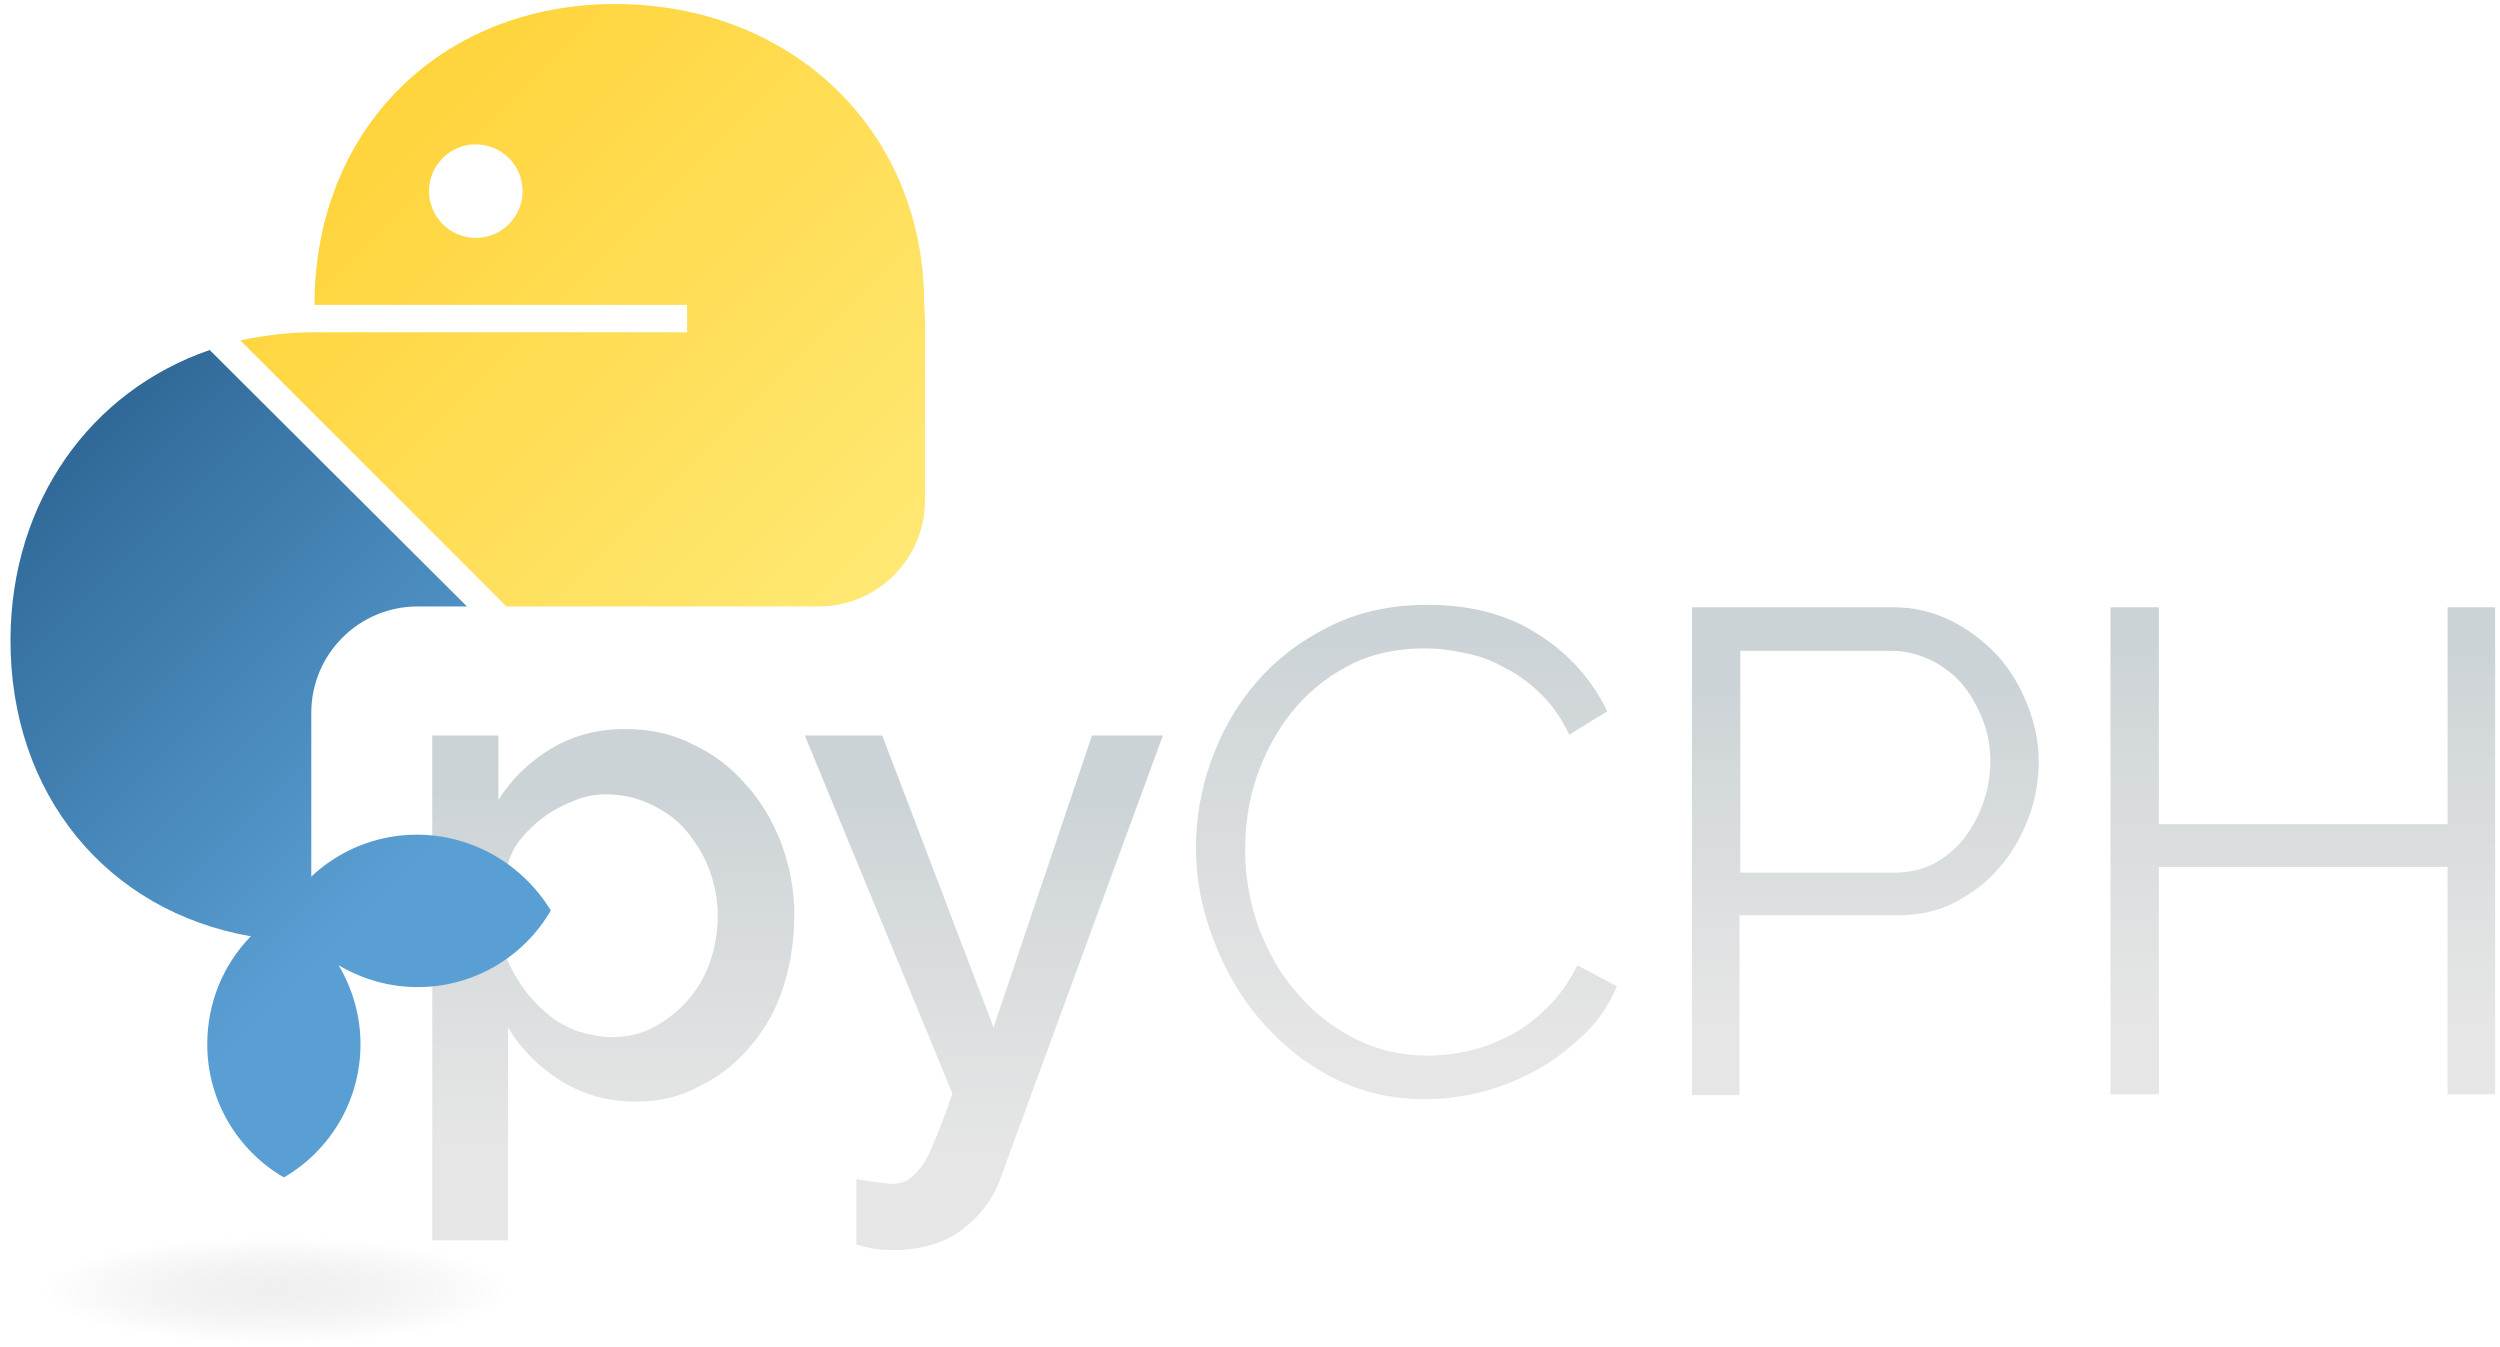 <?xml version="1.0" encoding="utf-8"?>
<!-- Generator: Adobe Illustrator 24.0.1, SVG Export Plug-In . SVG Version: 6.00 Build 0)  -->
<svg version="1.1" id="Layer_1" xmlns="http://www.w3.org/2000/svg" xmlns:xlink="http://www.w3.org/1999/xlink" x="0px" y="0px"
	 viewBox="0 0 310 167" style="enable-background:new 0 0 310 167;" xml:space="preserve">
<style type="text/css">
	.st0{fill:url(#SVGID_1_);}
	.st1{fill:url(#SVGID_2_);}
	.st2{fill:url(#SVGID_3_);}
	.st3{fill:url(#SVGID_4_);}
	.st4{fill:url(#SVGID_5_);}
	.st5{fill:url(#SVGID_6_);}
	.st6{fill:url(#SVGID_7_);}
	.st7{opacity:0.444;fill:url(#path1894_1_);enable-background:new    ;}
</style>
<g id="horizontal_1_">
	<g>
		<linearGradient id="SVGID_1_" gradientUnits="userSpaceOnUse" x1="76.13" y1="98.001" x2="76.13" y2="142.988">
			<stop  offset="0" style="stop-color:#CCD3D6"/>
			<stop  offset="0.262" style="stop-color:#D4D9DB"/>
			<stop  offset="1" style="stop-color:#E6E6E6"/>
		</linearGradient>
		<path class="st0" d="M78.9,136.6c-3.6,0-6.7-0.9-9.4-2.6c-2.7-1.7-4.9-3.9-6.5-6.6v26.4h-9.4V91.2h8.2v8c1.7-2.7,3.9-4.8,6.6-6.4
			c2.7-1.6,5.7-2.4,9.1-2.4c3.1,0,5.9,0.6,8.4,1.9c2.6,1.2,4.8,2.9,6.6,5c1.9,2.1,3.3,4.5,4.4,7.3c1,2.8,1.6,5.7,1.6,8.8
			c0,3.2-0.5,6.3-1.4,9.1s-2.3,5.2-4.1,7.3c-1.8,2.1-3.8,3.7-6.3,4.9C84.4,136,81.8,136.6,78.9,136.6z M75.8,128.6
			c2,0,3.8-0.4,5.4-1.3c1.6-0.9,3-2,4.2-3.4c1.2-1.4,2.1-3,2.7-4.8c0.6-1.8,0.9-3.7,0.9-5.6c0-2-0.4-4-1.1-5.8
			c-0.7-1.8-1.7-3.4-2.9-4.8c-1.2-1.4-2.7-2.4-4.4-3.2c-1.7-0.8-3.5-1.2-5.5-1.2c-1.2,0-2.4,0.2-3.7,0.7c-1.3,0.5-2.5,1.1-3.7,1.9
			c-1.1,0.8-2.1,1.7-3,2.8c-0.9,1-1.4,2.2-1.8,3.4v11.7c0.6,1.4,1.3,2.6,2.2,3.8c0.9,1.2,1.9,2.2,3,3.1c1.1,0.9,2.3,1.5,3.6,2
			C73.1,128.3,74.5,128.6,75.8,128.6z"/>
		<linearGradient id="SVGID_2_" gradientUnits="userSpaceOnUse" x1="122.051" y1="98.979" x2="122.051" y2="143.454">
			<stop  offset="0" style="stop-color:#CCD3D6"/>
			<stop  offset="0.262" style="stop-color:#D4D9DB"/>
			<stop  offset="1" style="stop-color:#E6E6E6"/>
		</linearGradient>
		<path class="st1" d="M106.2,146.2c0.9,0.2,1.7,0.3,2.5,0.4c0.8,0.1,1.5,0.2,2,0.2c0.7,0,1.4-0.2,1.9-0.5c0.5-0.3,1.1-0.9,1.7-1.7
			c0.6-0.8,1.1-1.9,1.7-3.4c0.6-1.4,1.3-3.3,2.1-5.6L99.8,91.2h9.6l13.8,36.2l12.2-36.2h8.8L124.1,146c-0.9,2.6-2.5,4.7-4.7,6.4
			c-2.2,1.7-5.1,2.6-8.6,2.6c-0.7,0-1.4,0-2.1-0.1c-0.7-0.1-1.6-0.3-2.5-0.6V146.2z"/>
		<linearGradient id="SVGID_3_" gradientUnits="userSpaceOnUse" x1="174.35" y1="79.214" x2="174.35" y2="131.344">
			<stop  offset="0" style="stop-color:#CCD3D6"/>
			<stop  offset="0.262" style="stop-color:#D4D9DB"/>
			<stop  offset="1" style="stop-color:#E6E6E6"/>
		</linearGradient>
		<path class="st2" d="M148.3,105.1c0-3.6,0.6-7.2,1.9-10.8c1.3-3.6,3.1-6.8,5.6-9.7c2.4-2.8,5.4-5.1,9-6.9
			c3.6-1.8,7.6-2.7,12.2-2.7c5.4,0,10,1.2,13.8,3.7c3.8,2.4,6.6,5.6,8.5,9.5l-4.7,2.9c-1-2-2.1-3.7-3.5-5c-1.4-1.4-2.9-2.5-4.5-3.3
			c-1.6-0.9-3.2-1.5-4.9-1.8c-1.7-0.4-3.4-0.6-5-0.6c-3.6,0-6.8,0.7-9.6,2.2c-2.8,1.5-5.1,3.4-7,5.8c-1.9,2.4-3.3,5.1-4.3,8
			c-1,3-1.4,6-1.4,9.1c0,3.3,0.6,6.5,1.7,9.6c1.2,3.1,2.7,5.8,4.8,8.1c2,2.4,4.4,4.2,7.1,5.6c2.8,1.4,5.7,2.1,9,2.1
			c1.7,0,3.4-0.2,5.2-0.6c1.8-0.4,3.5-1.1,5.2-2c1.7-0.9,3.2-2.1,4.6-3.5c1.4-1.4,2.6-3.1,3.6-5.1l4.9,2.6c-1,2.3-2.3,4.3-4.1,6
			c-1.8,1.7-3.7,3.2-5.9,4.4c-2.2,1.2-4.4,2.1-6.8,2.7c-2.4,0.6-4.8,0.9-7.1,0.9c-4.1,0-7.9-0.9-11.4-2.7c-3.5-1.8-6.4-4.2-8.9-7.1
			c-2.5-2.9-4.4-6.2-5.8-9.9C149,112.7,148.3,109,148.3,105.1z"/>
		<linearGradient id="SVGID_4_" gradientUnits="userSpaceOnUse" x1="231.24" y1="84.919" x2="231.24" y2="127.865">
			<stop  offset="0" style="stop-color:#CCD3D6"/>
			<stop  offset="0.262" style="stop-color:#D4D9DB"/>
			<stop  offset="1" style="stop-color:#E6E6E6"/>
		</linearGradient>
		<path class="st3" d="M209.8,135.7V75.3h25c2.6,0,5,0.6,7.2,1.7c2.2,1.1,4.1,2.6,5.7,4.3c1.6,1.8,2.8,3.8,3.7,6.1
			c0.9,2.3,1.4,4.6,1.4,6.9c0,2.5-0.4,4.9-1.3,7.2c-0.9,2.3-2,4.3-3.6,6.1c-1.5,1.8-3.4,3.2-5.5,4.3c-2.1,1.1-4.5,1.6-7.1,1.6h-19.6
			v22.3H209.8z M215.7,108.2H235c1.8,0,3.4-0.4,4.8-1.1c1.4-0.8,2.7-1.8,3.7-3.1s1.8-2.7,2.4-4.4c0.6-1.7,0.9-3.4,0.9-5.2
			c0-1.9-0.3-3.6-1-5.3c-0.7-1.7-1.5-3.1-2.6-4.4c-1.1-1.2-2.4-2.2-3.9-2.9c-1.5-0.7-3.1-1.1-4.7-1.1h-18.8V108.2z"/>
		<linearGradient id="SVGID_5_" gradientUnits="userSpaceOnUse" x1="285.621" y1="79.971" x2="285.621" y2="127.594">
			<stop  offset="0" style="stop-color:#CCD3D6"/>
			<stop  offset="0.262" style="stop-color:#D4D9DB"/>
			<stop  offset="1" style="stop-color:#E6E6E6"/>
		</linearGradient>
		<path class="st4" d="M309.4,75.3v60.4h-5.9v-28.2h-35.8v28.2h-6V75.3h6v26.9h35.8V75.3H309.4z"/>
	</g>
	<g id="icon_2_">
		<linearGradient id="SVGID_6_" gradientUnits="userSpaceOnUse" x1="47.248" y1="111.836" x2="-9.739824e-02" y2="64.49">
			<stop  offset="0" style="stop-color:#5A9FD4"/>
			<stop  offset="1" style="stop-color:#306998"/>
		</linearGradient>
		<path class="st5" d="M51.7,103.5c-5.1,0-9.7,2-13.1,5.2V88.4c0-7.3,5.9-13.2,13.2-13.2h6.1L26,43.4C11.2,48.5,1.4,62.2,1.3,79.2
			c-0.1,19.3,12,33.8,29.8,36.9c-3.4,3.5-5.4,8.2-5.4,13.4c0,7,3.8,13.2,9.5,16.5c5.7-3.3,9.5-9.5,9.5-16.5c0-3.6-1-6.9-2.7-9.8
			c2.9,1.7,6.2,2.7,9.8,2.7c7,0,13.2-3.8,16.5-9.5C64.9,107.3,58.7,103.5,51.7,103.5z"/>
		<linearGradient id="SVGID_7_" gradientUnits="userSpaceOnUse" x1="50.343" y1="10.248" x2="111.115" y2="71.02">
			<stop  offset="0" style="stop-color:#FFD43B"/>
			<stop  offset="1" style="stop-color:#FFE873"/>
		</linearGradient>
		<path class="st6" d="M114.6,37.5c-0.1-21.6-16.7-37-38.3-37c-21.7,0-37.3,15.6-37.3,37.3h46.2v3.4H39c-3.2,0-6.3,0.4-9.2,1l33,33
			h38.7c7.3,0,13.2-5.9,13.2-13.2V39.5L114.6,37.5z M59,29.5c-3.2,0-5.8-2.6-5.8-5.8s2.6-5.8,5.8-5.8s5.8,2.6,5.8,5.8
			S62.2,29.5,59,29.5z"/>
		
			<radialGradient id="path1894_1_" cx="-861.555" cy="280.953" r="27.254" gradientTransform="matrix(1.749057e-08 -0.24 -1.055 -3.791546e-07 330.605 -46.767)" gradientUnits="userSpaceOnUse">
			<stop  offset="0" style="stop-color:#B8B8B8;stop-opacity:0.498"/>
			<stop  offset="1" style="stop-color:#7F7F7F;stop-opacity:0"/>
		</radialGradient>
		<path id="path1894_4_" class="st7" d="M68,160c0,3.6-15.1,6.5-33.7,6.5S0.6,163.6,0.6,160c0-3.6,15.1-6.5,33.7-6.5
			S68,156.3,68,160z"/>
	</g>
</g>
</svg>
